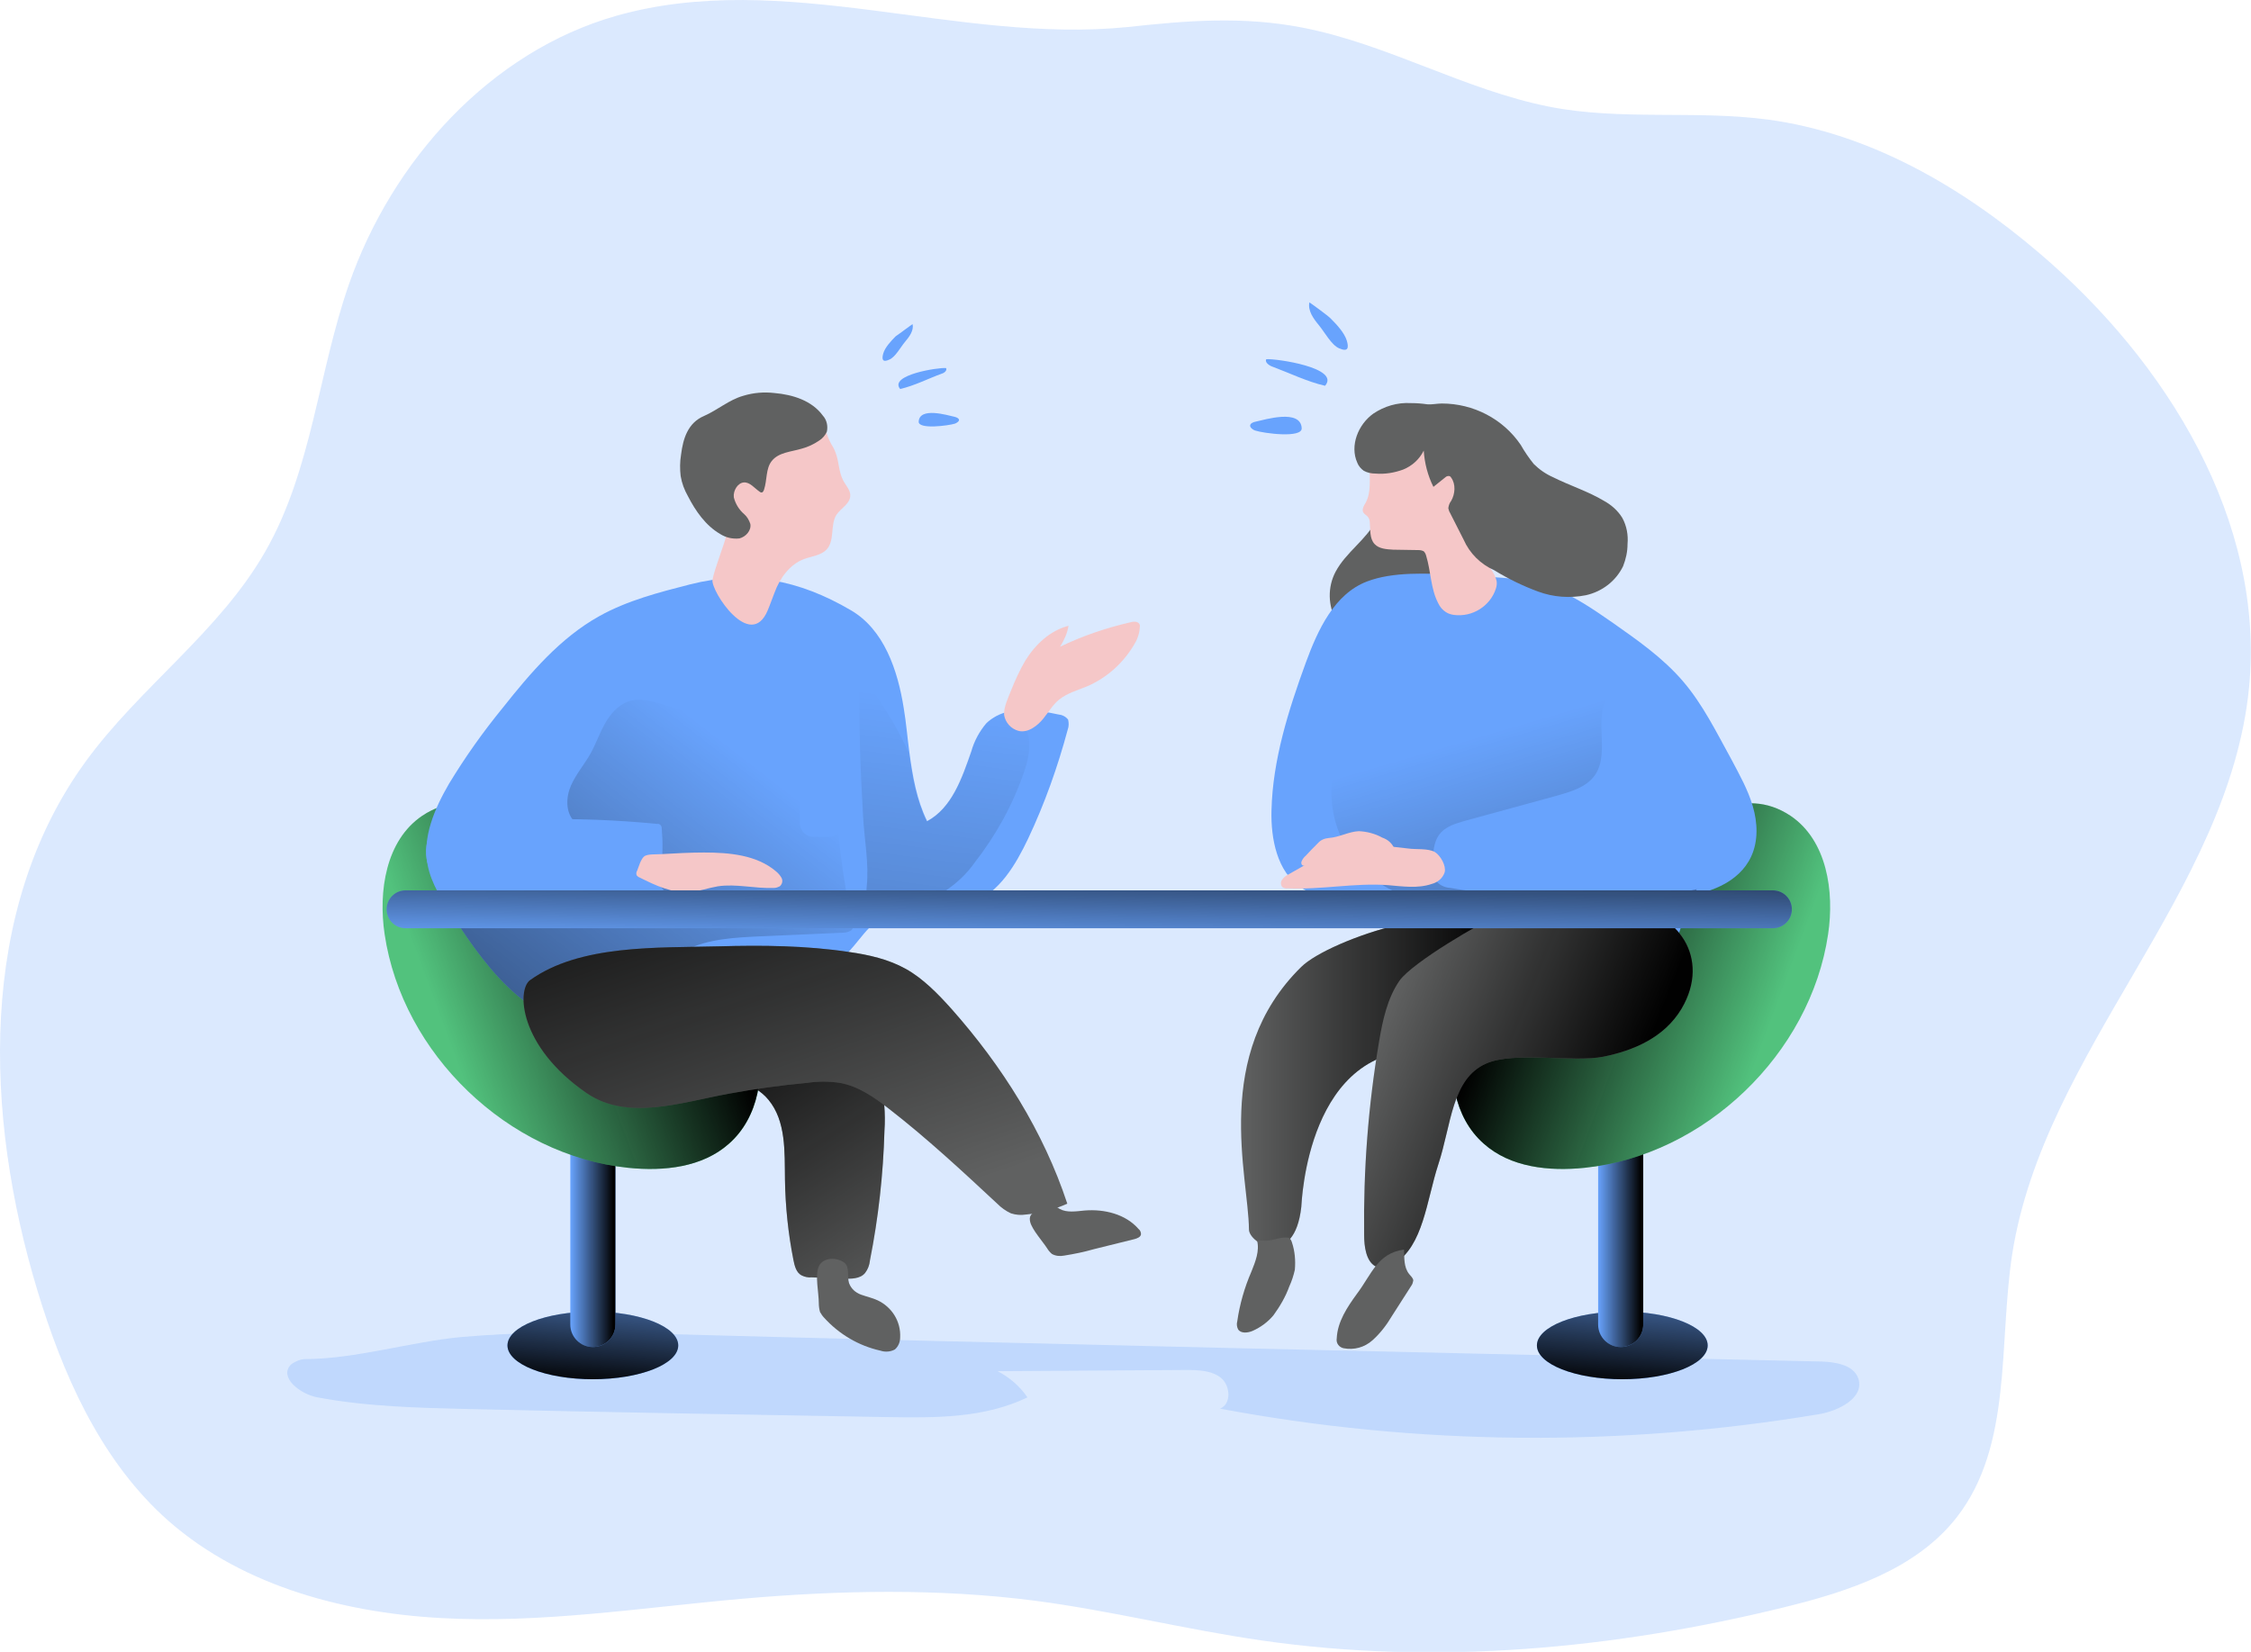<?xml version="1.0" encoding="utf-8"?>
<!-- Generator: Adobe Illustrator 25.0.0, SVG Export Plug-In . SVG Version: 6.00 Build 0)  -->
<svg version="1.1" id="Layer_1" xmlns="http://www.w3.org/2000/svg" xmlns:xlink="http://www.w3.org/1999/xlink" x="0px" y="0px"
	 viewBox="0 0 558.9 410.2" style="enable-background:new 0 0 558.9 410.2;" xml:space="preserve">
<style type="text/css">
	.st0{opacity:0.24;fill:#68A3FD;enable-background:new    ;}
	.st1{fill:#606161;}
	.st2{fill:url(#SVGID_1_);}
	.st3{fill:url(#SVGID_2_);}
	.st4{fill:#68A3FD;}
	.st5{fill:url(#SVGID_3_);}
	.st6{fill:url(#SVGID_4_);}
	.st7{fill:url(#SVGID_5_);}
	.st8{fill:url(#SVGID_6_);}
	.st9{fill:#52C27D;}
	.st10{fill:url(#SVGID_7_);}
	.st11{fill:url(#SVGID_8_);}
	.st12{fill:url(#SVGID_9_);}
	.st13{fill:url(#SVGID_10_);}
	.st14{fill:#F5C7C8;}
	.st15{fill:url(#SVGID_11_);}
	.st16{fill:url(#SVGID_12_);}
	.st17{fill:url(#SVGID_13_);}
	.st18{fill:url(#SVGID_14_);}
</style>
<path class="st0" d="M153.1,3.9c-31.4,8.9-55.8,36-66.5,66.8c-7.6,21.9-9.2,46.1-20.7,66.2c-11.4,20-31.2,33.7-44.7,52.3
	C-5.6,226.1-3.9,276.9,9.3,320.5c6.2,20.5,15.2,41,30.9,55.7c18.4,17.1,44.1,24.2,69.2,25.6s50-2.6,75-4.8
	c24.1-2.1,48.5-2.6,72.6,0.5c19,2.5,37.6,7.2,56.5,9.9c43.1,6.2,87.3,2.1,129.6-8.3c15.9-3.9,32.7-9.4,42.8-22.4
	c13.8-17.8,10.3-42.9,13.7-65.2c7.9-50.6,53.7-89.7,58.8-140.6c4.1-41.4-20.3-81-52-108c-19.3-16.5-42.2-29.8-67.4-33.2
	c-18-2.4-36.5,0.3-54.3-3.2c-21.2-4.2-40.2-15.6-61.6-19.7c-14.7-2.8-28.3-1.7-43-0.1C237.9,11,194.6-7.8,153.1,3.9z"/>
<path class="st0" d="M75.6,337.5c-1.2,0.1-2.4,0.6-3.4,1.4c-3,3.1,2.3,7.3,6.6,8.1c12.3,2.3,24.9,2.6,37.5,2.9
	c34.7,0.8,69.3,1.4,104,2c11.8,0.2,24.1,0.3,34.8-4.9c-1.9-2.8-4.5-5-7.4-6.5l46.7-0.3c3.1,0,6.5,0.1,8.8,2s2.6,6.5-0.3,7.6
	c49.1,9.2,99.4,9.6,148.6,1.4c5-0.8,11.5-4.1,9.9-8.9c-1.2-3.4-5.7-4.1-9.3-4.2c-99.1-2.3-198.2-4.4-297.3-7.1
	c-13.4-0.4-26.8-0.1-40.1,1C101.9,333.2,88.2,337.5,75.6,337.5z"/>
<path class="st1" d="M190.8,273.1c4.4,5.3,4,12.9,4.1,19.8c0.1,6.7,0.8,13.4,2.1,20c0.3,1.5,0.7,3.1,2,3.8c0.8,0.4,1.7,0.6,2.5,0.5
	l7.8,0.3c2,0.1,4.3,0.1,5.5-1.4c0.7-0.9,1.1-2,1.2-3.1c2.1-10.6,3.3-21.4,3.6-32.2c0.3-4.3-0.1-8.5-1-12.7c-1.1-4.1-3.4-8-7-10.3
	c-3.9-2.5-8.9-2.8-13.5-2.9c-5-0.1-10.1-0.2-14.8,1.4c-3.9,1.3-11.3,5.6-5.9,9.4C181.8,268.7,187.1,268.6,190.8,273.1z"/>
<linearGradient id="SVGID_1_" gradientUnits="userSpaceOnUse" x1="230.614" y1="59.579" x2="177.534" y2="142.909" gradientTransform="matrix(1 0 0 -1 -2.1 382.29)">
	<stop  offset="0" style="stop-color:#010101;stop-opacity:0"/>
	<stop  offset="0.95" style="stop-color:#010101"/>
</linearGradient>
<path class="st2" d="M190.8,273.1c4.4,5.3,4,12.9,4.1,19.8c0.1,6.7,0.8,13.4,2.1,20c0.3,1.5,0.7,3.1,2,3.8c0.8,0.4,1.7,0.6,2.5,0.5
	l7.8,0.3c2,0.1,4.3,0.1,5.5-1.4c0.7-0.9,1.1-2,1.2-3.1c2.1-10.6,3.3-21.4,3.6-32.2c0.3-4.3-0.1-8.5-1-12.7c-1.1-4.1-3.4-8-7-10.3
	c-3.9-2.5-8.9-2.8-13.5-2.9c-5-0.1-10.1-0.2-14.8,1.4c-3.9,1.3-11.3,5.6-5.9,9.4C181.8,268.7,187.1,268.6,190.8,273.1z"/>
<path class="st1" d="M203.3,323.6c0,0.7,0.1,1.5,0.3,2.2c0.3,0.5,0.6,1,1,1.4c3.7,4.1,8.6,7,14,8.2c1.2,0.4,2.5,0.3,3.6-0.3
	c0.9-0.8,1.3-1.9,1.3-3c0.2-3.9-2-7.5-5.6-9.2c-1.3-0.6-2.7-0.9-4.1-1.4c-1.4-0.5-2.5-1.5-3-2.9c-0.5-1.7,0.2-3.9-1.1-5
	c-1.9-1.5-5.4-1.4-6.4,0.9C202.3,316.7,203.3,321,203.3,323.6z"/>
<path class="st1" d="M323.1,240.1c-22.3,21.9-13.1,51.9-13,65.2c0,3.5,11.3,9.9,13-5.6c0.1-0.9,1.4-40.7,31.6-38.8
	c11.4,0.7,25.8-14.2,16.8-28.5C364.6,221.5,330,233.3,323.1,240.1z"/>
<linearGradient id="SVGID_2_" gradientUnits="userSpaceOnUse" x1="310.199" y1="113.518" x2="376.431" y2="113.518" gradientTransform="matrix(1 0 0 -1 -2.1 382.29)">
	<stop  offset="0" style="stop-color:#010101;stop-opacity:0"/>
	<stop  offset="0.95" style="stop-color:#010101"/>
</linearGradient>
<path class="st3" d="M323.1,240.1c-22.3,21.9-13.1,51.9-13,65.2c0,3.5,11.3,9.9,13-5.6c0.1-0.9,1.4-40.7,31.6-38.8
	c11.4,0.7,25.8-14.2,16.8-28.5C364.6,221.5,330,233.3,323.1,240.1z"/>
<path class="st1" d="M312.1,308c0.7,2.6-0.4,5.3-1.4,7.8c-1.7,3.9-2.9,8.1-3.5,12.3c-0.2,0.7-0.1,1.4,0.2,2c0.7,1.1,2.4,0.9,3.6,0.4
	c2-0.9,3.8-2.2,5.2-3.9c1.6-2.2,3-4.6,3.9-7.1c0.6-1.3,1.1-2.8,1.4-4.2c0.2-2.3,0-4.6-0.7-6.7c-0.1-0.4-0.3-0.8-0.6-1.1
	c-0.3-0.2-0.7-0.2-1-0.2c-1.7,0-3.3,0.8-4.9,0.8L312.1,308z"/>
<ellipse class="st4" cx="147.2" cy="334.1" rx="21.2" ry="8.4"/>
<linearGradient id="SVGID_3_" gradientUnits="userSpaceOnUse" x1="149.294" y1="103.75" x2="146.185" y2="65.88" gradientTransform="matrix(1 0 0 -1 0 412)">
	<stop  offset="0" style="stop-color:#010101;stop-opacity:0"/>
	<stop  offset="0.95" style="stop-color:#010101"/>
</linearGradient>
<ellipse class="st5" cx="147.2" cy="334.1" rx="21.2" ry="8.4"/>
<ellipse class="st4" cx="402.8" cy="334.1" rx="21.2" ry="8.4"/>
<linearGradient id="SVGID_4_" gradientUnits="userSpaceOnUse" x1="404.868" y1="103.75" x2="401.768" y2="65.88" gradientTransform="matrix(1 0 0 -1 0 412)">
	<stop  offset="0" style="stop-color:#010101;stop-opacity:0"/>
	<stop  offset="0.95" style="stop-color:#010101"/>
</linearGradient>
<ellipse class="st6" cx="402.8" cy="334.1" rx="21.2" ry="8.4"/>
<path class="st4" d="M396.8,271.6H408l0,0v57.3c0,3.1-2.5,5.6-5.6,5.6l0,0c-3.1,0-5.6-2.5-5.6-5.6L396.8,271.6L396.8,271.6z"/>
<linearGradient id="SVGID_5_" gradientUnits="userSpaceOnUse" x1="396.78" y1="108.995" x2="407.95" y2="108.995" gradientTransform="matrix(1 0 0 -1 0 412)">
	<stop  offset="0" style="stop-color:#010101;stop-opacity:0"/>
	<stop  offset="0.95" style="stop-color:#010101"/>
</linearGradient>
<path class="st7" d="M396.8,271.6H408l0,0v57.3c0,3.1-2.5,5.6-5.6,5.6l0,0c-3.1,0-5.6-2.5-5.6-5.6L396.8,271.6L396.8,271.6z"/>
<path class="st4" d="M147.2,271.6L147.2,271.6c3.1,0,5.6,2.5,5.6,5.6v51.7c0,3.1-2.5,5.6-5.6,5.6h0c-3.1,0-5.6-2.5-5.6-5.6v-51.7
	C141.7,274.1,144.2,271.6,147.2,271.6z"/>
<linearGradient id="SVGID_6_" gradientUnits="userSpaceOnUse" x1="141.66" y1="108.995" x2="152.83" y2="108.995" gradientTransform="matrix(1 0 0 -1 0 412)">
	<stop  offset="0" style="stop-color:#010101;stop-opacity:0"/>
	<stop  offset="0.95" style="stop-color:#010101"/>
</linearGradient>
<path class="st8" d="M147.2,271.6L147.2,271.6c3.1,0,5.6,2.5,5.6,5.6v51.7c0,3.1-2.5,5.6-5.6,5.6h0c-3.1,0-5.6-2.5-5.6-5.6v-51.7
	C141.7,274.1,144.2,271.6,147.2,271.6z"/>
<path class="st9" d="M104.8,202.6c-9,6.1-10.9,18.7-9.3,29.4c4.4,29.7,30.6,54.9,60.5,58c8.8,0.9,18.4-0.1,25-6
	c7.4-6.5,9.2-17.7,6.6-27.2s-9-17.5-16-24.4c-9.7-9.5-20.7-17.4-32.9-23.4C128.2,203.9,116.7,194.6,104.8,202.6z"/>
<linearGradient id="SVGID_7_" gradientUnits="userSpaceOnUse" x1="112.524" y1="126.398" x2="177.704" y2="150.608" gradientTransform="matrix(1 0 0 -1 -2.1 382.29)">
	<stop  offset="0" style="stop-color:#010101;stop-opacity:0"/>
	<stop  offset="0.95" style="stop-color:#010101"/>
</linearGradient>
<path class="st10" d="M104.8,202.6c-9,6.1-10.9,18.7-9.3,29.4c4.4,29.7,30.6,54.9,60.5,58c8.8,0.9,18.4-0.1,25-6
	c7.4-6.5,9.2-17.7,6.6-27.2s-9-17.5-16-24.4c-9.7-9.5-20.7-17.4-32.9-23.4C128.2,203.9,116.7,194.6,104.8,202.6z"/>
<path class="st9" d="M444.6,202.6c9,6.1,10.9,18.7,9.3,29.4c-4.4,29.7-30.6,54.9-60.5,58c-8.8,0.9-18.4-0.1-25-6
	c-7.4-6.5-9.2-17.7-6.6-27.2s9-17.5,16-24.4c9.7-9.5,20.8-17.4,32.9-23.4C421.2,203.9,432.6,194.6,444.6,202.6z"/>
<linearGradient id="SVGID_8_" gradientUnits="userSpaceOnUse" x1="-3007.596" y1="126.398" x2="-2942.416" y2="150.608" gradientTransform="matrix(-1 0 0 -1 -2568.64 382.29)">
	<stop  offset="0" style="stop-color:#010101;stop-opacity:0"/>
	<stop  offset="0.95" style="stop-color:#010101"/>
</linearGradient>
<path class="st11" d="M444.6,202.6c9,6.1,10.9,18.7,9.3,29.4c-4.4,29.7-30.6,54.9-60.5,58c-8.8,0.9-18.4-0.1-25-6
	c-7.4-6.5-9.2-17.7-6.6-27.2s9-17.5,16-24.4c9.7-9.5,20.8-17.4,32.9-23.4C421.2,203.9,432.6,194.6,444.6,202.6z"/>
<path class="st1" d="M331.6,142c-2,3.8-1.9,8.4,0.2,12.2c1,1.9,2.7,3.4,4.8,4.1c1.8,0.4,3.8,0.2,5.5-0.3c3.8-0.9,7.5-2.1,11.1-3.6
	c2.1-0.9,4.4-2,5.3-4.1c0.8-1.7,0.4-3.7,0-5.5c-0.9-4.3-2.3-8.7-5-12.3c-1.6-2.2-3.8-3.9-6.4-4.9c-3-1.2-3.9-1-5.4,1.6
	C339.2,134.1,334.2,137.1,331.6,142z"/>
<path class="st4" d="M265.1,181.2c-2.5,9.3-5.7,18.3-9.8,27c-3.1,6.5-7.1,13.4-13.9,16c-7.7,3-17.4-0.2-24,4.8
	c-2.1,1.6-3.7,3.9-5.4,5.9c-8.7,10.3-22.6,14.3-35.7,17.5c-12.7,3.1-26.5,5.8-38.6,0.6c-2.4-1-4.6-2.3-6.7-3.8
	c-6.9-5-12.2-12.1-17-19.3c-0.5-0.8-1.1-1.5-1.6-2.4c-2.6-3.9-5.3-8-6.2-12.6c-1.4-7,1.7-14.1,5.3-20.3c4-6.6,8.4-12.8,13.3-18.8
	c6.9-8.7,14.3-17.4,24-22.8c7-3.9,14.8-5.9,22.6-7.9c14.3-3.6,27-1.1,39.8,6.4c8.3,4.8,11.7,14.9,13.2,24.4c0.6,3.6,0.9,7.3,1.4,11
	c0.8,5.9,1.8,11.7,4.4,17c6.2-3.3,8.7-10.8,11-17.4c0.7-2.5,2-4.9,3.7-6.9c0.7-0.7,1.6-1.3,2.5-1.8c4.3-2.3,10.2-1.5,15.3-0.4
	c1,0.1,1.9,0.5,2.5,1.3C265.4,179.5,265.4,180.4,265.1,181.2z"/>
<linearGradient id="SVGID_9_" gradientUnits="userSpaceOnUse" x1="236.934" y1="208.239" x2="191.764" y2="-136.36" gradientTransform="matrix(1 0 0 -1 -2.1 382.29)">
	<stop  offset="0" style="stop-color:#010101;stop-opacity:0"/>
	<stop  offset="0.95" style="stop-color:#010101"/>
</linearGradient>
<path class="st12" d="M254.3,191.6c-2.8,8.2-7,15.8-12.3,22.6c-1.9,2.7-4.3,5-7.1,6.9c-4.2,2.7-9.3,3.4-14.2,4.2
	c-5.3,0.8-5.9-0.9-5.5-5.2c0.6-5.6-0.6-11.7-0.9-17.3c-0.7-11.9-1.1-23.7-0.9-35.6c4.9,6.1,9,12.7,12.3,19.8
	c0.8,5.9,1.8,11.7,4.4,17c6.2-3.3,8.7-10.8,11-17.4c0.7-2.5,2-4.9,3.7-6.9c0.7-0.7,1.6-1.3,2.5-1.8c2-0.5,4,0,5.7,1.2
	C256.6,181.7,255.8,187.3,254.3,191.6z"/>
<linearGradient id="SVGID_10_" gradientUnits="userSpaceOnUse" x1="192.688" y1="189.68" x2="64.218" y2="23.94" gradientTransform="matrix(1 0 0 -1 -2.1 382.29)">
	<stop  offset="0" style="stop-color:#010101;stop-opacity:0"/>
	<stop  offset="0.95" style="stop-color:#010101"/>
</linearGradient>
<path class="st13" d="M211.4,231c-0.6,0.4-1.3,0.6-2,0.6l-20.4,0.9c-6.4,0.3-13,0.6-18.7,3.4c-1.7,0.8-3.3,1.9-5,2.6
	c-2.1,0.7-4.3,1.4-6.4,1.9c-3.9,1.1-18.3,7.3-22.3,8.2c-1.8,0.4-3.7,0.6-5.6,0.6c-6.9-5-12.2-12.1-17-19.3c3-1.2,6-2.4,6.5-2.5
	c4.1-0.5,8.2-0.7,12.2-0.5c6.6,0.1,13.3,0.2,20,0.3c2,0.1,4-0.1,5.9-0.7c2.1-1,4-2.4,5.5-4.2c0.4-0.3,0.7-0.8,0.6-1.3
	c-0.1-0.3-0.4-0.6-0.7-0.8c-1.6-0.9-2.9-2.3-3.9-3.8c-0.6-1.3-0.3-2.9-1.1-4c-1.1-1.4-4.5-2.3-6.1-3l-7.1-3.4
	c-1.2-0.5-2.3-1.2-3.3-2.1c-2.1-2.3-2-6-0.7-8.9s3.4-5.3,4.9-8c1.3-2.4,2.2-5,3.5-7.3s3.2-4.6,5.8-5.5c2.9-1,5.9-0.1,8.8,0.8
	c10.1,3,20.3,6,30.5,9.1c4.3,1.3,9.1,2.9,11.1,7c1,2.1,1.1,4.4,1.2,6.8c0.4,10.3,1.7,20.5,3.9,30.5C212,229.1,212.1,230.3,211.4,231
	z"/>
<path class="st14" d="M209.3,119.2c0.7,1.4,2,2.6,1.8,4.1c-0.2,1.9-2.3,2.9-3.4,4.5c-1.6,2.5-0.4,6.3-2.4,8.6
	c-1.4,1.5-3.6,1.7-5.6,2.4c-3.6,1.3-6.1,4.8-7.4,8.4c-0.6,1.5-1.1,3-1.7,4.4c-4.3,10.2-14.1-4.8-13.7-7.6c0.5-2.8,3-8.9,3.6-11.6
	c1-4.2,0.4-8.6,0.6-12.9c0.2-3.7,0.9-7.4,2.2-10.9c0.7-2.1,1.8-4,3.4-5.6c2.4-2.2,5.9-2.8,9.2-2.7c2.4,0.1,5.1,0.6,6.8,2.3
	c1.1,1.3,1.8,2.8,2.3,4.4c0.4,1.1,0.8,2.2,1.4,3.3c0.6,0.9,1,1.8,1.3,2.8C208.3,115,208.3,117.2,209.3,119.2z"/>
<path class="st1" d="M192.3,97.6c4.6,0.4,9.3,1.9,12,5.6c1,1.1,1.3,2.6,1,4c-0.4,0.9-1.1,1.7-1.9,2.2c-1.3,0.9-2.8,1.6-4.3,2
	c-2.6,0.8-5.8,0.9-7.5,3.1c-1.5,1.9-1.1,4.7-1.9,7.1c-0.1,0.3-0.3,0.7-0.6,0.7c-0.2,0-0.4-0.1-0.5-0.2c-1.3-0.9-2.4-2.4-3.9-2.3
	s-2.7,2-2.5,3.7c0.4,1.6,1.3,3.1,2.6,4.2c0.7,0.6,1.2,1.5,1.5,2.4c0.3,1.6-1.1,3.2-2.7,3.6c-1.7,0.2-3.4-0.2-4.8-1.1
	c-3.6-2.1-6.1-5.7-8-9.4c-0.9-1.6-1.5-3.2-1.8-5c-0.2-1.7-0.2-3.5,0.1-5.3c0.5-4,1.7-7.9,5.7-9.6c3.4-1.5,6.2-4,9.7-5
	C187.1,97.5,189.7,97.3,192.3,97.6z"/>
<path class="st14" d="M254.6,164c2.5-4,6.1-7.4,10.7-8.6c-0.3,1.9-1.1,3.6-2.1,5.2c5.6-2.7,11.5-4.7,17.6-6.1c0.7-0.2,1.5-0.2,2,0.3
	c0.2,0.3,0.3,0.6,0.2,1c-0.1,1.7-0.7,3.2-1.6,4.6c-2.7,4.4-6.6,7.9-11.4,10c-2.4,1-5,1.7-7,3.3c-1.6,1.3-2.7,3.2-4,4.8
	c-1.3,1.6-3.7,3.6-6.1,3c-1.9-0.5-3.3-2.1-3.6-4c-0.1-2,1.1-4.4,1.8-6.2C252.1,168.8,253.2,166.4,254.6,164z"/>
<path class="st4" d="M132.5,203.5c10.2-0.3,20.5,0.1,30.7,1.1c0.5-0.1,1,0.3,1.1,0.9c0,0.1,0,0.1,0,0.2c0.3,3.5,0.3,7-0.3,10.5
	c-0.1,0.8-0.3,1.6-0.8,2.3c-0.7,0.8-1.6,1.4-2.6,1.6c-1.8,0.5-3.7,0.7-5.6,0.8c-13.1,1-26.2,2.1-39.3,1.4c-1.7,0-3.5-0.4-5-1.1
	c-1.1-0.7-1.9-1.7-2.6-2.8c-0.9-1.3-1.6-2.7-2-4.2c-0.7-2.7-0.3-5.5,1.1-7.9c1.6-2.5,4.1-4.3,7-5.1c2.8-0.8,5.8-1,8.7-0.7
	c1.5,0.1,2.9,0.4,4.3,0.9c2.6,1,5.1,3.2,7.8,2.6"/>
<path class="st14" d="M174.8,211.7c6.3,0,13.1,0.6,17.9,4.7c0.6,0.5,1.1,1.1,1.4,1.7c0.3,0.7,0.1,1.5-0.5,2
	c-0.4,0.2-0.9,0.4-1.4,0.4c-4.7,0.2-9.4-1.1-14-0.4c-2.3,0.4-4.5,1.2-6.8,1.4c-4.4,0.4-8.6-1.6-12.6-3.6c-0.3-0.1-0.5-0.3-0.7-0.5
	c-0.2-0.4-0.1-0.9,0.1-1.2c0.4-1,0.9-2.8,1.7-3.5c0.8-0.7,3.1-0.5,4.3-0.6C167.7,211.9,171.3,211.7,174.8,211.7z"/>
<path class="st4" d="M202,182.5h3.8c1.9,0,3.4,1.5,3.4,3.4v18.5c0,1.9-1.5,3.4-3.4,3.4H202c-1.9,0-3.4-1.5-3.4-3.4v-18.5
	C198.6,184,200.1,182.5,202,182.5z"/>
<path class="st1" d="M131.6,243.4c12.4-8.9,31.6-8,46.9-8.4c10.8-0.3,21.6-0.2,32.3,1.4c4.9,0.7,9.8,1.8,14.1,4.2s8,6.2,11.4,10
	c12.5,14.1,22.8,30.4,28.7,48.3c-3.3,1.5-6.8,2.4-10.3,2.7c-1.2,0.2-2.5,0.1-3.7-0.3c-1.3-0.6-2.4-1.4-3.4-2.4
	c-8.7-8.1-17.4-16.2-26.8-23.5c-3.7-2.9-7.7-5.7-12.3-6.5c-2.7-0.4-5.4-0.4-8.1,0c-6.5,0.6-13,1.5-19.5,2.7
	c-12,2.2-25.2,6.8-35.3-0.2C128.8,259.8,128.3,245.8,131.6,243.4z"/>
<linearGradient id="SVGID_11_" gradientUnits="userSpaceOnUse" x1="209.697" y1="77.269" x2="168.727" y2="199.239" gradientTransform="matrix(1 0 0 -1 -2.1 382.29)">
	<stop  offset="0" style="stop-color:#010101;stop-opacity:0"/>
	<stop  offset="0.95" style="stop-color:#010101"/>
</linearGradient>
<path class="st15" d="M131.6,243.4c12.4-8.9,31.6-8,46.9-8.4c10.8-0.3,21.6-0.2,32.3,1.4c4.9,0.7,9.8,1.8,14.1,4.2s8,6.2,11.4,10
	c12.5,14.1,22.8,30.4,28.7,48.3c-3.3,1.5-6.8,2.4-10.3,2.7c-1.2,0.2-2.5,0.1-3.7-0.3c-1.3-0.6-2.4-1.4-3.4-2.4
	c-8.7-8.1-17.4-16.2-26.8-23.5c-3.7-2.9-7.7-5.7-12.3-6.5c-2.7-0.4-5.4-0.4-8.1,0c-6.5,0.6-13,1.5-19.5,2.7
	c-12,2.2-25.2,6.8-35.3-0.2C128.8,259.8,128.3,245.8,131.6,243.4z"/>
<path class="st4" d="M339.4,144.4c-8.1,3.1-12.2,12-15.2,20.2c-4.3,11.8-8.2,24.1-8.5,36.6c-0.2,7.1,1.4,15.3,7.3,19.2
	c4.3,2.8,9.9,2.7,15.1,2.5l18.5-0.7c1.1-0.3,2.3,0.4,2.5,1.6c0,0.1,0,0.2,0,0.3c0.8,2.3,10.8,3.7,11.5,6c0.5,1.6-8.1,4.3-6.8,5.4
	s3.3,1.4,5.1,1.5c13.1,1,26.3,0.7,39.4-0.9c2.7-0.3,5.5-0.8,7.4-2.7c2.6-2.7,2-7.1,1.3-10.8c7.1-0.5,14.8-3.4,17.8-9.9
	c1.8-3.9,1.6-8.4,0.4-12.5c-1.2-4.1-3.3-7.8-5.3-11.6c-3.7-6.7-7.1-13.7-12.1-19.5c-5-5.8-11.2-10.1-17.3-14.4
	c-4.9-3.4-9.8-6.8-15.4-8.9c-7.7-2.8-15.7-2.3-23.8-3.1C354.4,142.4,345.9,141.9,339.4,144.4z"/>
<linearGradient id="SVGID_12_" gradientUnits="userSpaceOnUse" x1="369.672" y1="199.642" x2="424.912" y2="11.562" gradientTransform="matrix(1 0 0 -1 -2.1 382.29)">
	<stop  offset="0" style="stop-color:#010101;stop-opacity:0"/>
	<stop  offset="0.95" style="stop-color:#010101"/>
</linearGradient>
<path class="st16" d="M421.3,220.8c-9.9,2.1-20,2-30.1,1.8c-10.4-0.1-20.9-0.3-31.1-2.1c-1.3-0.1-2.5-0.6-3.3-1.5
	c-0.4-0.7-0.7-1.6-0.7-2.5c-0.4-3.5-0.6-7.4,1.8-9.9c1.5-1.5,3.6-2.1,5.6-2.7l23-6.3c3.5-1,7.4-2.1,9.5-5.1c4-5.8-0.8-14.9,3.7-20.3
	c-2.6-3.1-6.5-4.8-10.6-4.7c-4.2-0.1-8.3,1-12.4,2.1l-32.5,8.9c-2.7,0.7-5.5,1.5-7.7,3.2c-2.7,2.1-4.2,5.4-5.1,8.7
	c-3.6,14.5,5.3,29.1,19.7,32.7c1,0.2,2,0.4,3,0.6c2.3,0.3,5,0.4,6.4,2.3c1,1.2,1.1,2.8,1.8,4.2c1.9,3.7,6.9,4.2,11,4.2l25,0.3
	c5.7,0.1,12,0,16.5-3.5C418.4,228.3,419.5,225.1,421.3,220.8z"/>
<path class="st14" d="M339.1,124.8c-0.5,0.8-1.1,1.9-0.5,2.6c0.2,0.3,0.6,0.5,0.9,0.8c0.4,0.4,0.6,1,0.6,1.5c0.2,1.9-0.1,4,1.2,5.4
	c1.1,1.2,3,1.3,4.6,1.4l6.3,0.1c0.5,0,0.9,0.1,1.3,0.3c0.3,0.3,0.5,0.7,0.6,1.1c1.2,3.9,1.1,8.2,3,11.8c0.4,0.9,1.1,1.7,1.9,2.2
	c0.6,0.4,1.3,0.6,2,0.7c4.6,0.6,9-2.2,10.4-6.5c0.2-0.6,0.3-1.2,0.2-1.9c-0.2-0.9-0.6-1.7-1.1-2.5c-2.1-2.9-3.6-6.2-4.4-9.7
	c-0.3-2.1-0.5-4.2-0.6-6.3c-0.2-2.6-0.8-5.1-1.6-7.6c-0.3-1.1-0.8-2.1-1.5-3.1c-0.6-0.8-1.3-1.4-2.1-2c-2.8-2.2-5.8-4.5-9.3-5.3
	c-2.7-0.5-5.5-0.5-8.2,0c-1.1,0-2.1,0.4-2.8,1.2c-0.9,1.1-0.5,2.5-0.2,3.8c0.3,1.1,0.4,2.2,0.3,3.3C340,119,340.5,122.2,339.1,124.8
	z"/>
<path class="st1" d="M341,102.7c-3.8,2.7-5.9,8-4,12.2c0.3,0.8,0.9,1.5,1.6,2c0.9,0.5,1.9,0.7,2.9,0.7c2.4,0.2,4.7-0.2,6.9-1
	c2.2-0.9,4-2.5,5.1-4.7c0.2,3.1,1,6.2,2.4,9l3-2.4c0.2-0.2,0.5-0.3,0.8-0.3c0.3,0,0.5,0.2,0.6,0.4c1.2,1.6,1,4.1,0,5.8
	c-0.4,0.5-0.6,1.1-0.7,1.8c0.1,0.4,0.2,0.8,0.4,1.1l3.4,6.7c1.5,3.4,4.2,6.1,7.6,7.6c3.4,2.1,7.1,3.9,10.9,5.3
	c3.8,1.4,7.9,1.7,11.9,0.9c4-0.9,7.4-3.5,9.2-7.2c0.7-1.8,1.1-3.6,1.1-5.5c0.2-2.2-0.2-4.5-1.3-6.5c-1.1-1.8-2.7-3.2-4.5-4.2
	c-4-2.4-8.5-3.8-12.7-5.9c-1.8-0.8-3.4-1.9-4.8-3.3c-1.2-1.5-2.3-3.1-3.2-4.7c-4.4-6.5-11.8-10.3-19.6-10.3c-1.2,0-2.5,0.3-3.6,0.2
	c-1.4-0.2-2.7-0.3-4.1-0.3C346.9,99.9,343.7,100.9,341,102.7z"/>
<path class="st4" d="M325.1,75.1c-0.4,2.1,1,4,2.4,5.7s3.1,4.9,5,5.7c2.3,1,2.4-0.2,1.9-1.9c-0.6-2-2.6-4.1-4-5.5
	C330,78.6,325.1,75,325.1,75.1z"/>
<path class="st4" d="M314.4,89.2c-0.4,0.7,0.6,1.5,1.4,1.8c4.3,1.6,8.8,3.8,13.2,4.8C332.9,91.3,316.7,89,314.4,89.2z"/>
<path class="st4" d="M311.8,104.7c-0.6,0.1-1.3,0.4-1.4,0.9s0.6,1.1,1.2,1.3c2.1,0.7,11.8,2,11.6-0.6
	C322.9,101.5,314.1,104.2,311.8,104.7z"/>
<path class="st1" d="M372.6,227c-4.8,2-21.9,12-25.1,16.5c-3,4.3-4.2,9.8-5.1,15.2c-2.7,15.9-3.9,31.9-3.7,48c0,2.9,0.5,6.4,2.7,7.7
	c1.5,0.9,3.3,0.4,4.8-0.6c7.2-4.4,8-15.7,10.9-24.6c3.3-10,3.3-21.3,11.9-25.1c7-3.1,21.7-0.2,29.1-1.7s15.1-4.7,19.4-11.9
	c7.5-12.7-1.4-24.3-12.4-24.5C390,225.8,387,221.1,372.6,227z"/>
<linearGradient id="SVGID_13_" gradientUnits="userSpaceOnUse" x1="343.564" y1="125.37" x2="405.944" y2="100.23" gradientTransform="matrix(1 0 0 -1 -2.1 382.29)">
	<stop  offset="0" style="stop-color:#010101;stop-opacity:0"/>
	<stop  offset="0.95" style="stop-color:#010101"/>
</linearGradient>
<path class="st17" d="M372.6,227c-4.8,2-21.9,12-25.1,16.5c-3,4.3-4.2,9.8-5.1,15.2c-2.7,15.9-3.9,31.9-3.7,48
	c0,2.9,0.5,6.4,2.7,7.7c1.5,0.9,3.3,0.4,4.8-0.6c7.2-4.4,8-15.7,10.9-24.6c3.3-10,3.3-21.3,11.9-25.1c7-3.1,21.7-0.2,29.1-1.7
	s15.1-4.7,19.4-11.9c7.5-12.7-1.4-24.3-12.4-24.5C390,225.8,387,221.1,372.6,227z"/>
<path class="st1" d="M260,310c0.3,0.5,0.7,1,1.2,1.4c0.9,0.5,2,0.6,3,0.4c2.5-0.4,5-0.9,7.4-1.6l10.1-2.5c0.7-0.2,1.5-0.5,1.6-1.2
	c0-0.5-0.2-1-0.6-1.3c-3.2-3.7-8.5-5-13.4-4.6c-2.1,0.2-4.4,0.6-6.2-0.4c-0.4-0.3-0.8-0.5-1.3-0.6c-0.5-0.1-1.1,0-1.6,0.3
	c-2.4,0.9-5.1,0.9-4.4,3.6C256.3,305.4,258.9,308.3,260,310z"/>
<path class="st4" d="M100.7,221.1h339.5c2.6,0,4.7,2.1,4.7,4.7l0,0c0,2.6-2.1,4.7-4.7,4.7H100.7c-2.6,0-4.7-2.1-4.7-4.7l0,0
	C96,223.2,98.1,221.1,100.7,221.1z"/>
<linearGradient id="SVGID_14_" gradientUnits="userSpaceOnUse" x1="270.267" y1="175.63" x2="270.887" y2="210.48" gradientTransform="matrix(1 0 0 -1 0 412)">
	<stop  offset="0" style="stop-color:#010101;stop-opacity:0"/>
	<stop  offset="0.95" style="stop-color:#010101"/>
</linearGradient>
<path class="st18" d="M100.7,221.1h339.5c2.6,0,4.7,2.1,4.7,4.7l0,0c0,2.6-2.1,4.7-4.7,4.7H100.7c-2.6,0-4.7-2.1-4.7-4.7l0,0
	C96,223.2,98.1,221.1,100.7,221.1z"/>
<path class="st14" d="M333.9,210.3c-2.8,0.8-5.6,2-8.1,3.5c-2,1.1-4,2.3-6,3.4c-0.6,0.3-1.1,0.7-1.5,1.3c-0.4,0.6-0.3,1.3,0.1,1.8
	c0.4,0.2,0.8,0.4,1.2,0.3c8.3,0.4,16.7-1.4,25-0.8c3.6,0.3,7.4,0.9,10.9-0.3c1.5-0.4,2.7-1.4,3.2-2.9c0.4-1.6-1-4.1-2.4-5
	c-1.7-1-4.8-0.6-6.7-0.9C344.4,210.2,339.1,209.1,333.9,210.3z"/>
<path class="st14" d="M337.4,206.4c2,0.1,4,0.6,5.8,1.6c1.2,0.4,2.2,1.2,2.8,2.3c0.3,0.5,0.2,1.2-0.1,1.7c-0.3,0.4-0.7,0.6-1.1,0.7
	c-1.4,0.3-2.8,0.4-4.2,0.2c-4.5-0.3-9.1,0.3-13.4,1.5c-1,0.4-2.2,0.6-3.3,0.6c-0.3,0-0.5-0.1-0.7-0.3c-0.1-0.2-0.1-0.4-0.1-0.6
	c0.2-0.6,0.6-1.2,1.1-1.6c1-1.1,2-2.1,3-3.1c0.7-0.8,1.6-1.2,2.7-1.3C332.6,207.9,334.9,206.5,337.4,206.4z"/>
<path class="st1" d="M336.9,321.3c-2.4,3.3-4.8,6.9-5,11c-0.1,0.6,0,1.2,0.4,1.7c0.3,0.4,0.8,0.7,1.3,0.8c2.6,0.5,5.2-0.2,7.2-2
	c1.9-1.7,3.5-3.8,4.8-6l4.8-7.5c0.3-0.4,0.4-0.8,0.5-1.3c0-0.6-0.6-1.1-1-1.6c-1.4-1.7-1.2-4.1-1.3-6.1
	C342,311.2,340.6,316.4,336.9,321.3z"/>
<path class="st4" d="M226.6,80.5c0.3,1.6-0.8,3.1-1.9,4.4s-2.4,3.8-3.9,4.4c-1.7,0.8-1.9-0.1-1.5-1.5c0.4-1.5,2-3.2,3.1-4.3
	C222.9,83.2,226.6,80.4,226.6,80.5z"/>
<path class="st4" d="M234.9,91.4c0.3,0.6-0.4,1.2-1.1,1.4c-3.3,1.2-6.8,3-10.3,3.8C220.6,93.1,233.1,91.2,234.9,91.4z"/>
<path class="st4" d="M237,103.5c0.4,0.1,1,0.3,1.1,0.7s-0.5,0.8-1,1c-1.6,0.5-9.1,1.5-9-0.5C228.3,101,235.2,103.1,237,103.5z"/>
</svg>
